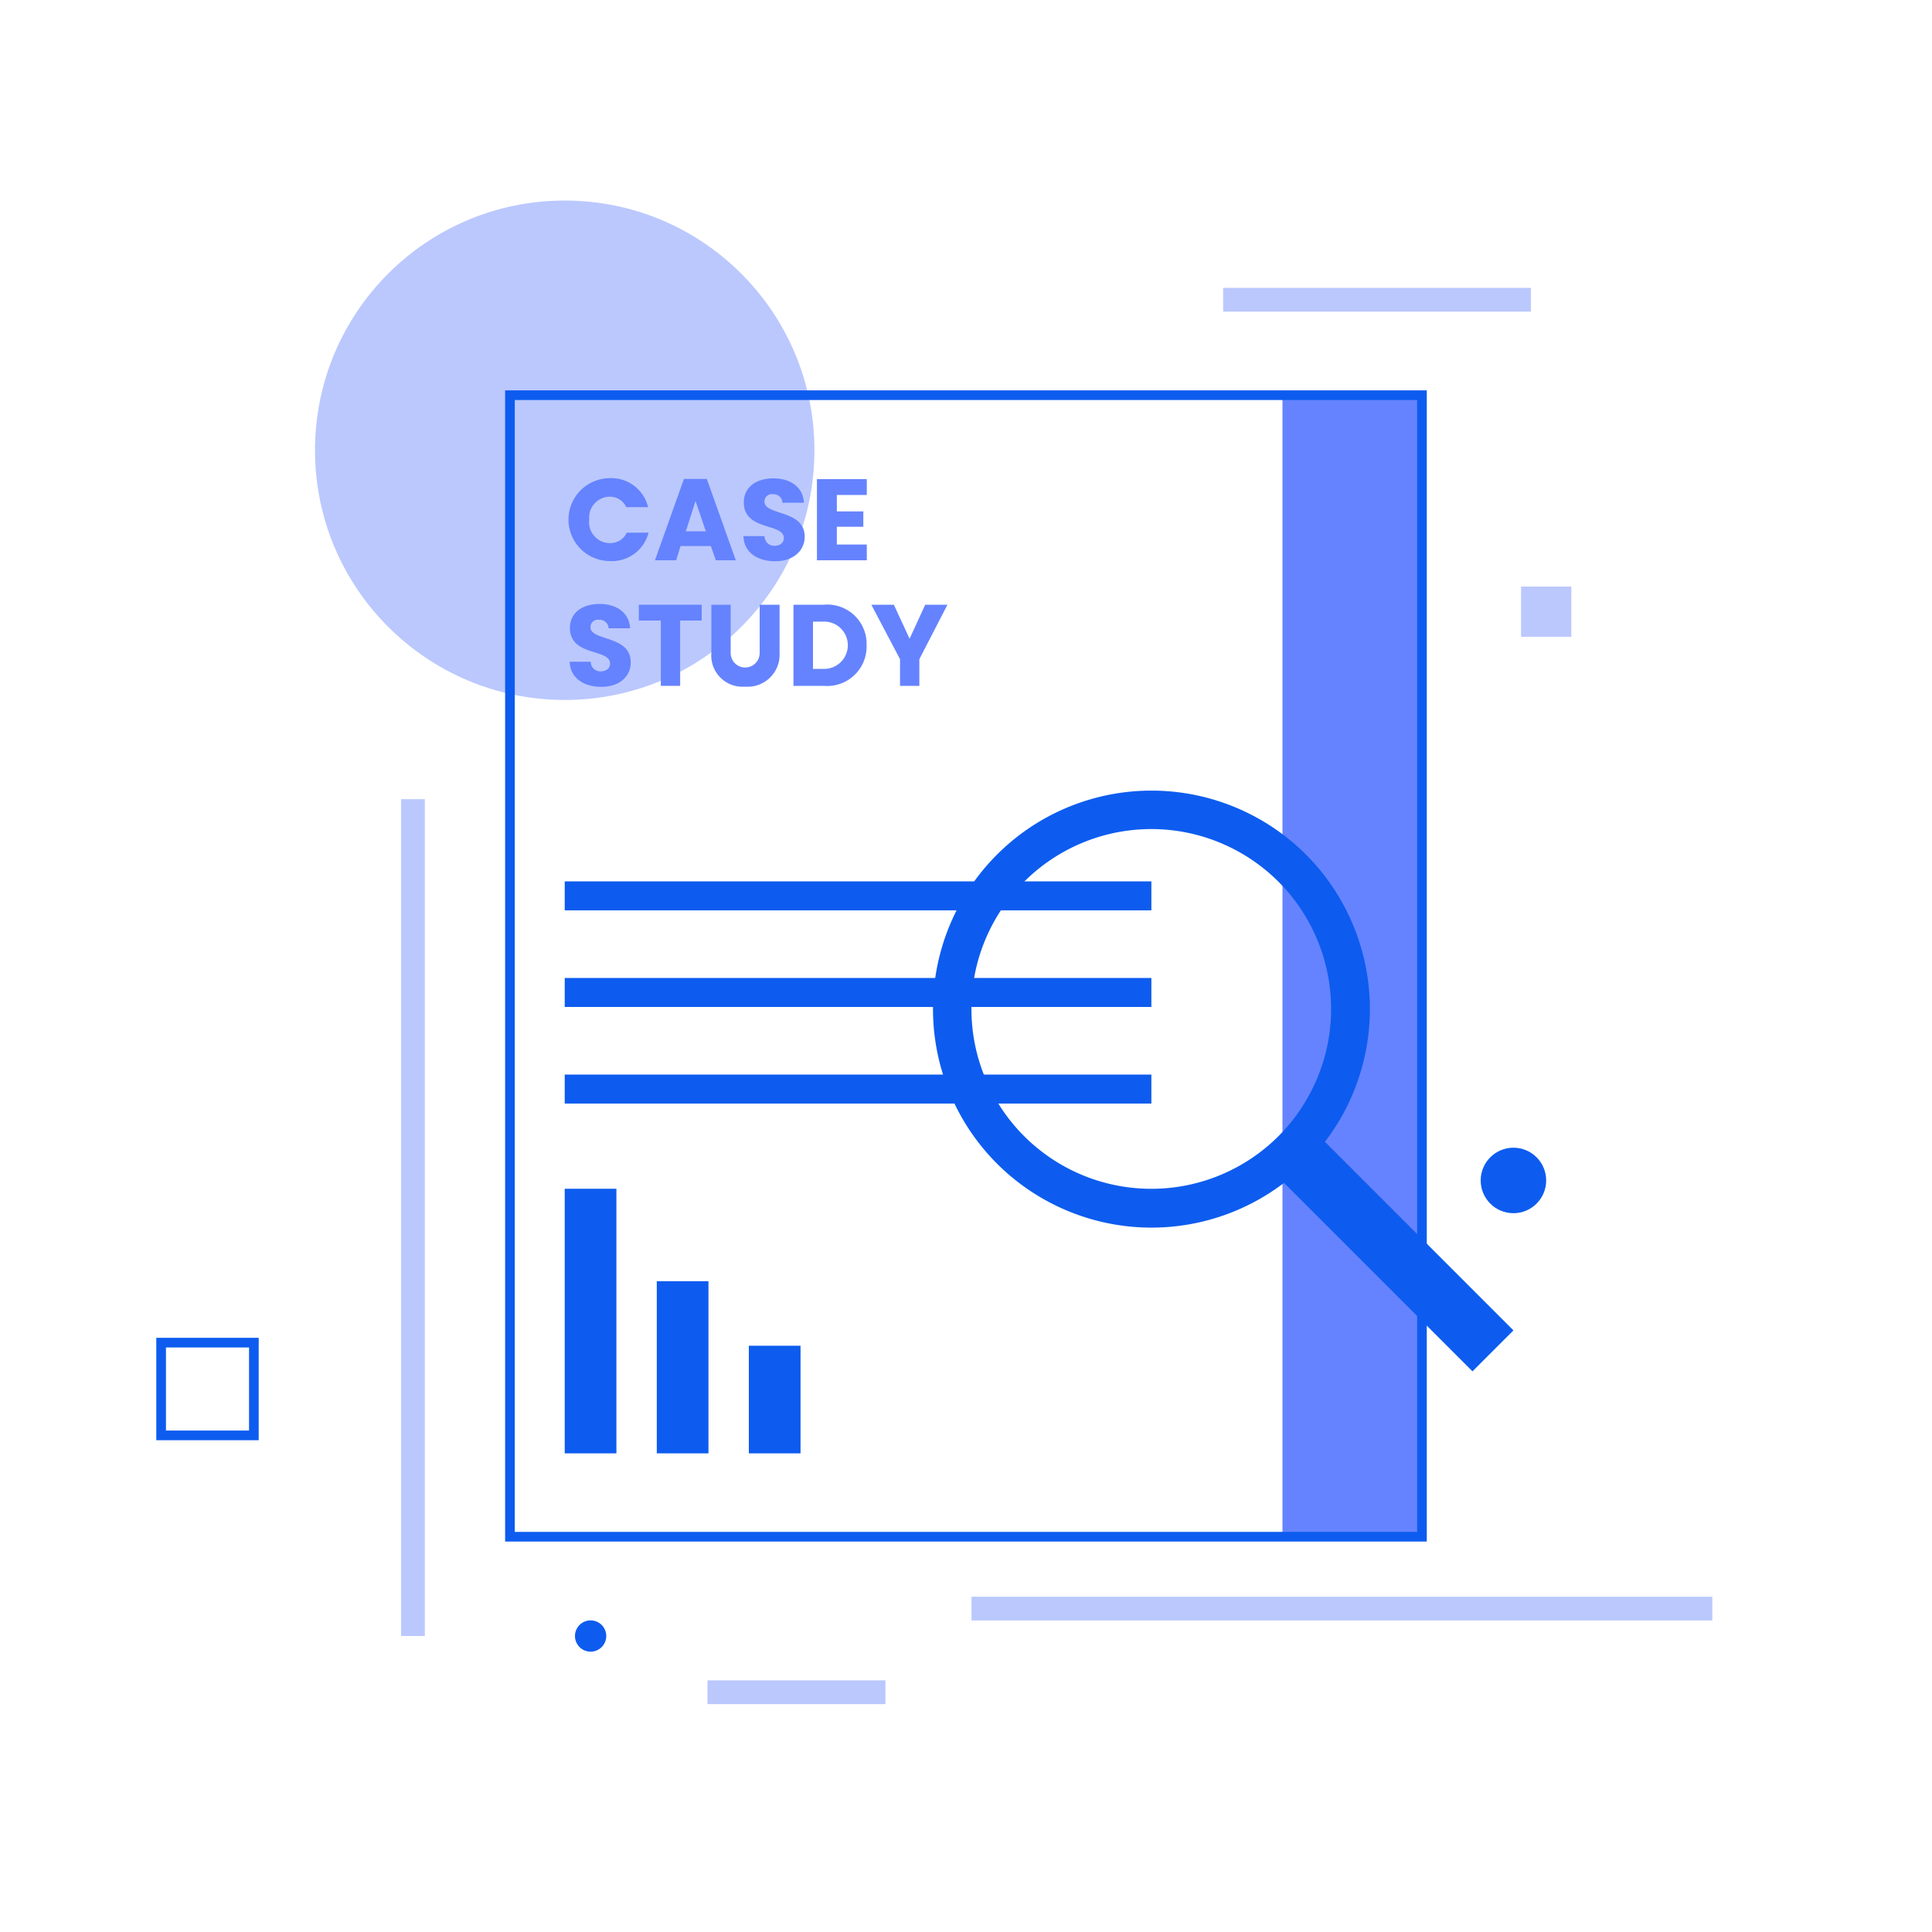<svg xmlns="http://www.w3.org/2000/svg" viewBox="0 0 200 200"><defs><style>.cls-1{fill:#bbc8fe;}.cls-2{fill:#0d5cef;}.cls-3{fill:#6583fe;}.cls-4,.cls-5{fill:none;stroke:#0d5cef;stroke-miterlimit:10;}.cls-5{stroke-width:3px;}</style></defs><g id="Case_Study" data-name="Case Study"><circle class="cls-1" cx="58.46" cy="46.61" r="25.85"/><circle class="cls-2" cx="156.67" cy="122.2" r="3.39"/><rect class="cls-3" x="132.76" y="40.91" width="14.45" height="118.17"/><rect class="cls-4" x="52.79" y="40.91" width="94.41" height="118.17"/><path class="cls-2" d="M135.18,88.45a22.62,22.62,0,1,0-2.26,34l19.51,19.51,4.24-4.24-19.51-19.52A22.64,22.64,0,0,0,135.18,88.45Zm-2.83,29.16a18.62,18.62,0,1,1,0-26.33A18.64,18.64,0,0,1,132.35,117.61Z"/><path class="cls-3" d="M63.09,49.5a3.91,3.91,0,0,1,4,3H64.83a1.85,1.85,0,0,0-1.76-1.08A2.15,2.15,0,0,0,61,53.8a2.15,2.15,0,0,0,2.12,2.42,1.85,1.85,0,0,0,1.76-1.08h2.26a3.91,3.91,0,0,1-4,2.94,4.29,4.29,0,0,1,0-8.58Z"/><path class="cls-3" d="M73.59,56.53H70.45L70,58H67.8l3-8.42h2.37l3,8.42H74.1ZM72,51.87,71,55h2.07Z"/><path class="cls-3" d="M80.24,58.1c-1.81,0-3.23-.9-3.28-2.6h2.18a1,1,0,0,0,1,1c.6,0,1-.3,1-.79C81.16,54.11,77,55,77,52c0-1.59,1.31-2.48,3.07-2.48s3.07.91,3.15,2.52H81a.92.92,0,0,0-1-.88.75.75,0,0,0-.86.77c0,1.46,4.16.8,4.16,3.62C83.31,56.93,82.21,58.1,80.24,58.1Z"/><path class="cls-3" d="M89.73,51.24h-3.1v1.7h2.74v1.59H86.63v1.84h3.1V58H84.57V49.6h5.16Z"/><path class="cls-3" d="M62.25,71.1c-1.81,0-3.22-.9-3.28-2.6h2.18a1,1,0,0,0,1,1c.6,0,1-.3,1-.79C63.18,67.11,59,68,59,65c0-1.59,1.31-2.48,3.07-2.48s3.07.91,3.16,2.52H63a.92.92,0,0,0-1-.88.75.75,0,0,0-.87.77c0,1.46,4.16.8,4.16,3.62C65.32,69.93,64.22,71.1,62.25,71.1Z"/><path class="cls-3" d="M66.13,62.6h6.51v1.64H70.41V71h-2V64.24H66.13Z"/><path class="cls-3" d="M73.64,62.6h2v5a1.48,1.48,0,1,0,3,0v-5H80.7v5a3.31,3.31,0,0,1-3.58,3.48,3.23,3.23,0,0,1-3.48-3.48Z"/><path class="cls-3" d="M89.71,66.81A4.08,4.08,0,0,1,85.29,71H82.14V62.6h3.15A4.07,4.07,0,0,1,89.71,66.81Zm-4.55,2.43a2.45,2.45,0,1,0,0-4.89h-1v4.89Z"/><path class="cls-3" d="M90.2,62.6h2.33l1.63,3.52,1.62-3.52h2.3l-2.91,5.64V71h-2V68.24Z"/><line class="cls-5" x1="58.46" y1="92.74" x2="119.19" y2="92.74"/><line class="cls-5" x1="58.46" y1="102.74" x2="119.19" y2="102.74"/><line class="cls-5" x1="58.46" y1="112.74" x2="119.19" y2="112.74"/><rect class="cls-2" x="58.46" y="123.06" width="5.35" height="27.39"/><rect class="cls-2" x="67.99" y="132.63" width="5.35" height="17.82"/><rect class="cls-2" x="77.52" y="139.31" width="5.35" height="11.14"/><rect class="cls-1" x="126.62" y="29.8" width="31.86" height="2.46"/><rect class="cls-1" x="100.57" y="165.29" width="76.69" height="2.46"/><rect class="cls-1" x="73.24" y="173.95" width="18.42" height="2.46"/><rect class="cls-1" x="-0.57" y="124.82" width="86.63" height="2.46" transform="translate(-83.3 168.79) rotate(-90)"/><circle class="cls-2" cx="61.14" cy="169.36" r="1.62"/><rect class="cls-4" x="16.68" y="138.99" width="9.6" height="9.6"/><rect class="cls-1" x="157.46" y="60.72" width="5.2" height="5.2"/></g></svg>